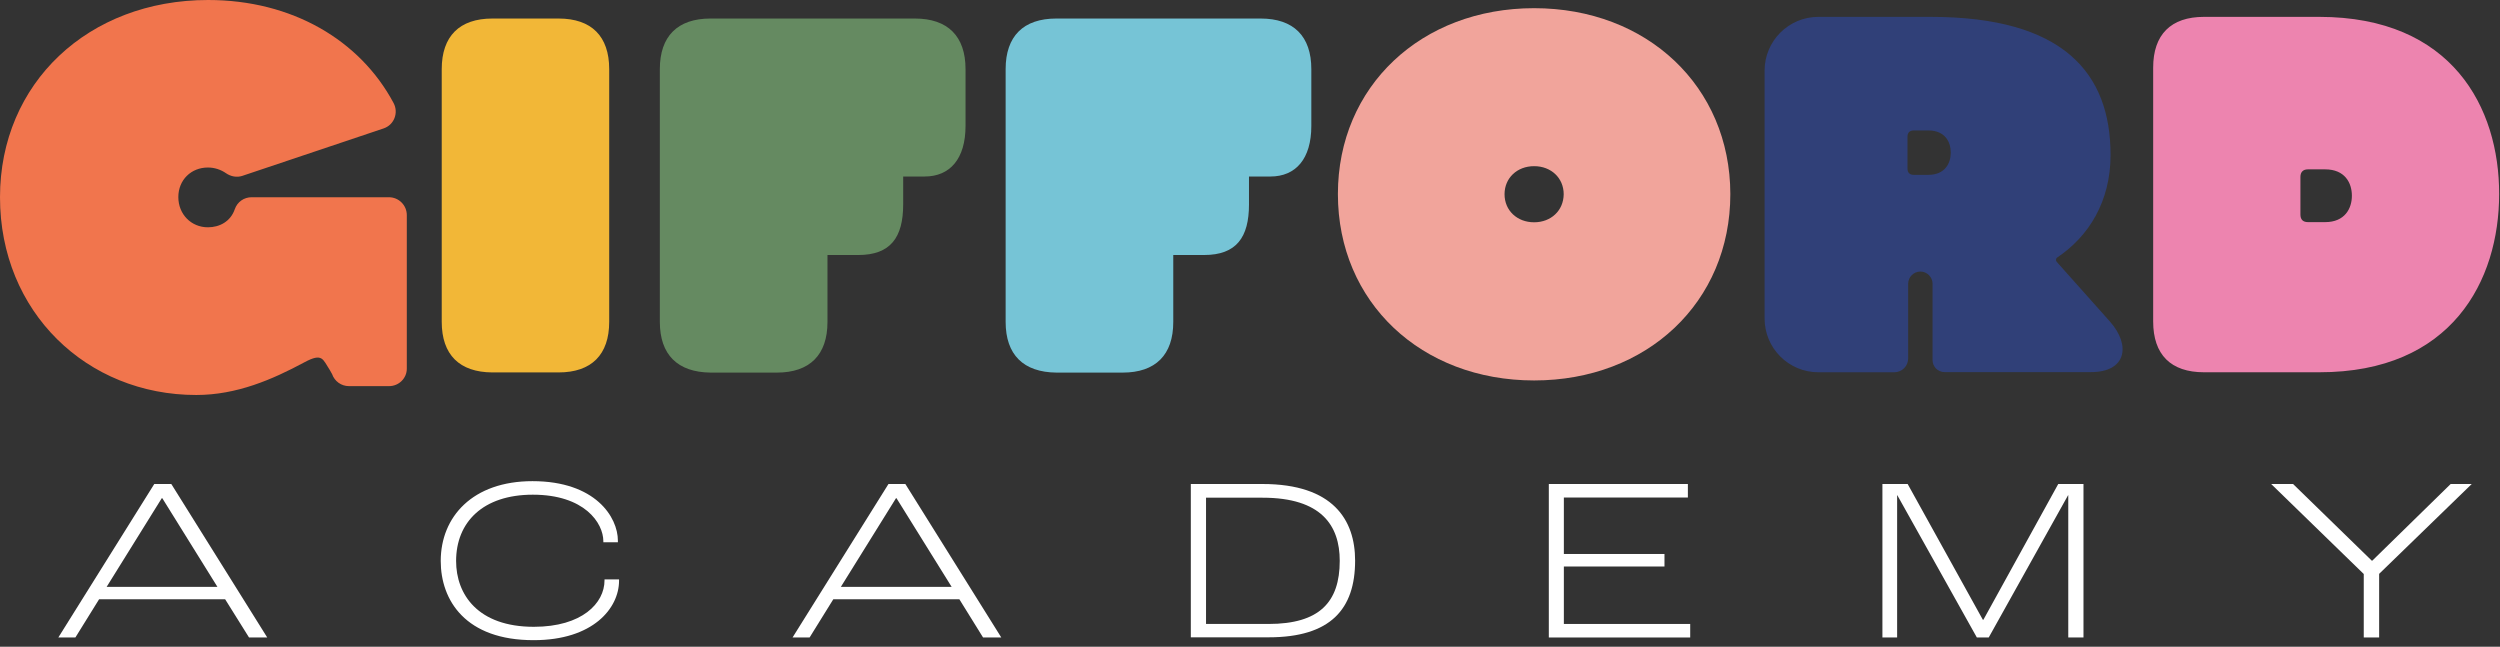 <svg width="201" height="52" viewBox="0 0 201 52" fill="none" xmlns="http://www.w3.org/2000/svg">
<rect x="0" y="0" width="201" height="52" fill="#333333" stroke="none"/>
<path d="M35.515 25.875V5.558C35.515 2.913 36.94 1.49 39.587 1.49H44.908C47.555 1.49 48.98 2.913 48.98 5.558V25.875C48.98 28.52 47.555 29.943 44.908 29.943H39.587C36.94 29.93 35.515 28.52 35.515 25.875Z" fill="#F2B737"/>
<path d="M53.051 25.875V5.558C53.051 2.913 54.476 1.49 57.123 1.49H73.557C76.204 1.49 77.629 2.913 77.629 5.558V10.124C77.629 12.769 76.379 14.192 74.336 14.192H72.616V16.435C72.616 19.08 71.609 20.503 69.002 20.503H66.529V25.888C66.529 28.533 65.105 29.957 62.458 29.957H57.136C54.476 29.93 53.051 28.52 53.051 25.875Z" fill="#658A61"/>
<path d="M80.853 25.875V5.558C80.853 2.913 82.278 1.49 84.925 1.49H101.359C104.006 1.49 105.431 2.913 105.431 5.558V10.124C105.431 12.769 104.181 14.192 102.139 14.192H100.419V16.435C100.419 19.08 99.411 20.503 96.804 20.503H94.331V25.888C94.331 28.533 92.907 29.957 90.26 29.957H84.939C82.278 29.93 80.853 28.52 80.853 25.875Z" fill="#76C4D6"/>
<path d="M18.1 48.179H7.968L6.06 51.254H4.689L12.403 38.914H13.773L21.486 51.254H20.022L18.1 48.179ZM17.482 47.185L13.048 40.055H13.007L8.573 47.185H17.482Z" fill="white"/>
<path d="M35.435 45.104C35.435 41.546 38.001 38.685 42.812 38.685C47.878 38.685 49.678 41.586 49.678 43.466V43.6H48.509V43.52C48.509 42.042 46.991 39.773 42.839 39.773C38.821 39.773 36.671 41.989 36.671 45.104C36.671 47.79 38.418 50.395 42.919 50.395C46.803 50.395 48.603 48.488 48.603 46.662V46.581H49.772V46.688C49.772 48.904 47.676 51.469 42.919 51.469C37.423 51.482 35.435 48.26 35.435 45.104Z" fill="white"/>
<path d="M77.131 48.179H66.999L65.091 51.254H63.72L71.433 38.914H72.79L80.504 51.254H79.039L77.131 48.179ZM76.513 47.185L72.078 40.055H72.038L67.604 47.185H76.513Z" fill="white"/>
<path d="M95.742 38.914H101.507C107.178 38.914 108.951 41.8 108.951 45.077C108.951 48.971 106.976 51.24 102.004 51.24H95.742V38.914ZM101.991 50.166C106.076 50.166 107.715 48.42 107.715 45.09C107.715 42.257 106.25 40.015 101.507 40.015H96.965V50.166H101.991Z" fill="white"/>
<path d="M124.525 38.914H135.705V40.001H125.734V44.54H133.824V45.547H125.734V50.166H135.893V51.254H124.525V38.914Z" fill="white"/>
<path d="M151.333 38.914H153.376L159.422 49.83H159.463L165.483 38.914H167.512V51.254H166.289V39.813H166.276L159.893 51.254H158.939L152.542 39.813H152.529V51.254H151.346V38.914H151.333Z" fill="white"/>
<path d="M190.033 46.138L182.602 38.914H184.362L190.691 45.077H190.732L197.034 38.914H198.727L191.283 46.138V51.254H190.046V46.138H190.033Z" fill="white"/>
<path d="M31.282 31.045H28.058C27.439 31.045 26.902 30.655 26.7 30.078L26.512 29.742C25.948 28.896 25.948 28.332 24.456 29.138C21.903 30.508 19.041 31.757 15.776 31.757C6.974 31.757 0 25.083 0 15.858C0 6.674 7.108 0 16.73 0C23.475 0 28.944 3.223 31.645 8.285C32.062 9.077 31.686 10.044 30.839 10.326L19.484 14.139C19.041 14.287 18.557 14.193 18.168 13.925C17.764 13.643 17.254 13.468 16.716 13.468C15.373 13.468 14.338 14.462 14.338 15.845C14.338 17.228 15.373 18.275 16.716 18.275C17.657 18.275 18.544 17.805 18.88 16.811C19.081 16.234 19.619 15.858 20.223 15.858H31.269C32.062 15.858 32.707 16.503 32.707 17.295V29.622C32.72 30.4 32.075 31.045 31.282 31.045Z" fill="#F1754D"/>
<path d="M186.459 1.356H177.2C174.54 1.356 173.115 2.779 173.115 5.438V25.848C173.115 28.507 174.526 29.93 177.2 29.93H186.459C197.141 29.944 200.931 22.545 200.931 15.603C200.944 8.661 197.155 1.356 186.459 1.356ZM186.942 17.859H185.558C185.155 17.859 184.954 17.644 184.954 17.254V14.22C184.954 13.83 185.169 13.616 185.558 13.616H186.942C188.528 13.616 189.092 14.703 189.092 15.737C189.092 16.758 188.528 17.859 186.942 17.859Z" fill="#ED84AF"/>
<path d="M169.635 25.848L165.362 21.055C165.268 20.947 165.281 20.773 165.416 20.692C167.915 19.013 169.689 16.221 169.689 12.461C169.689 5.868 165.899 1.356 155.216 1.356H146.2C143.808 1.356 141.873 3.29 141.873 5.68V25.607C141.873 27.997 143.808 29.93 146.2 29.93H152.301C152.919 29.93 153.416 29.433 153.416 28.816V22.814C153.416 22.276 153.859 21.833 154.397 21.833C154.934 21.833 155.378 22.276 155.378 22.814V28.95C155.378 29.487 155.808 29.917 156.345 29.917H168.103C170.938 29.93 171.355 27.782 169.635 25.848ZM155.028 14.059H153.873C153.537 14.059 153.362 13.884 153.362 13.548V10.997C153.362 10.661 153.537 10.487 153.873 10.487H155.028C156.372 10.487 156.842 11.4 156.842 12.273C156.842 13.132 156.372 14.059 155.028 14.059Z" fill="#304078"/>
<path d="M123.343 0.658C114.273 0.658 107.567 6.942 107.567 15.603C107.567 24.304 114.273 30.588 123.343 30.588C132.413 30.588 139.119 24.304 139.119 15.603C139.105 6.942 132.413 0.658 123.343 0.658ZM123.343 17.872C121.972 17.872 120.965 16.919 120.965 15.616C120.965 14.314 121.972 13.36 123.343 13.36C124.714 13.36 125.721 14.314 125.721 15.616C125.708 16.932 124.7 17.872 123.343 17.872Z" fill="#F1A49B"/>
</svg>
